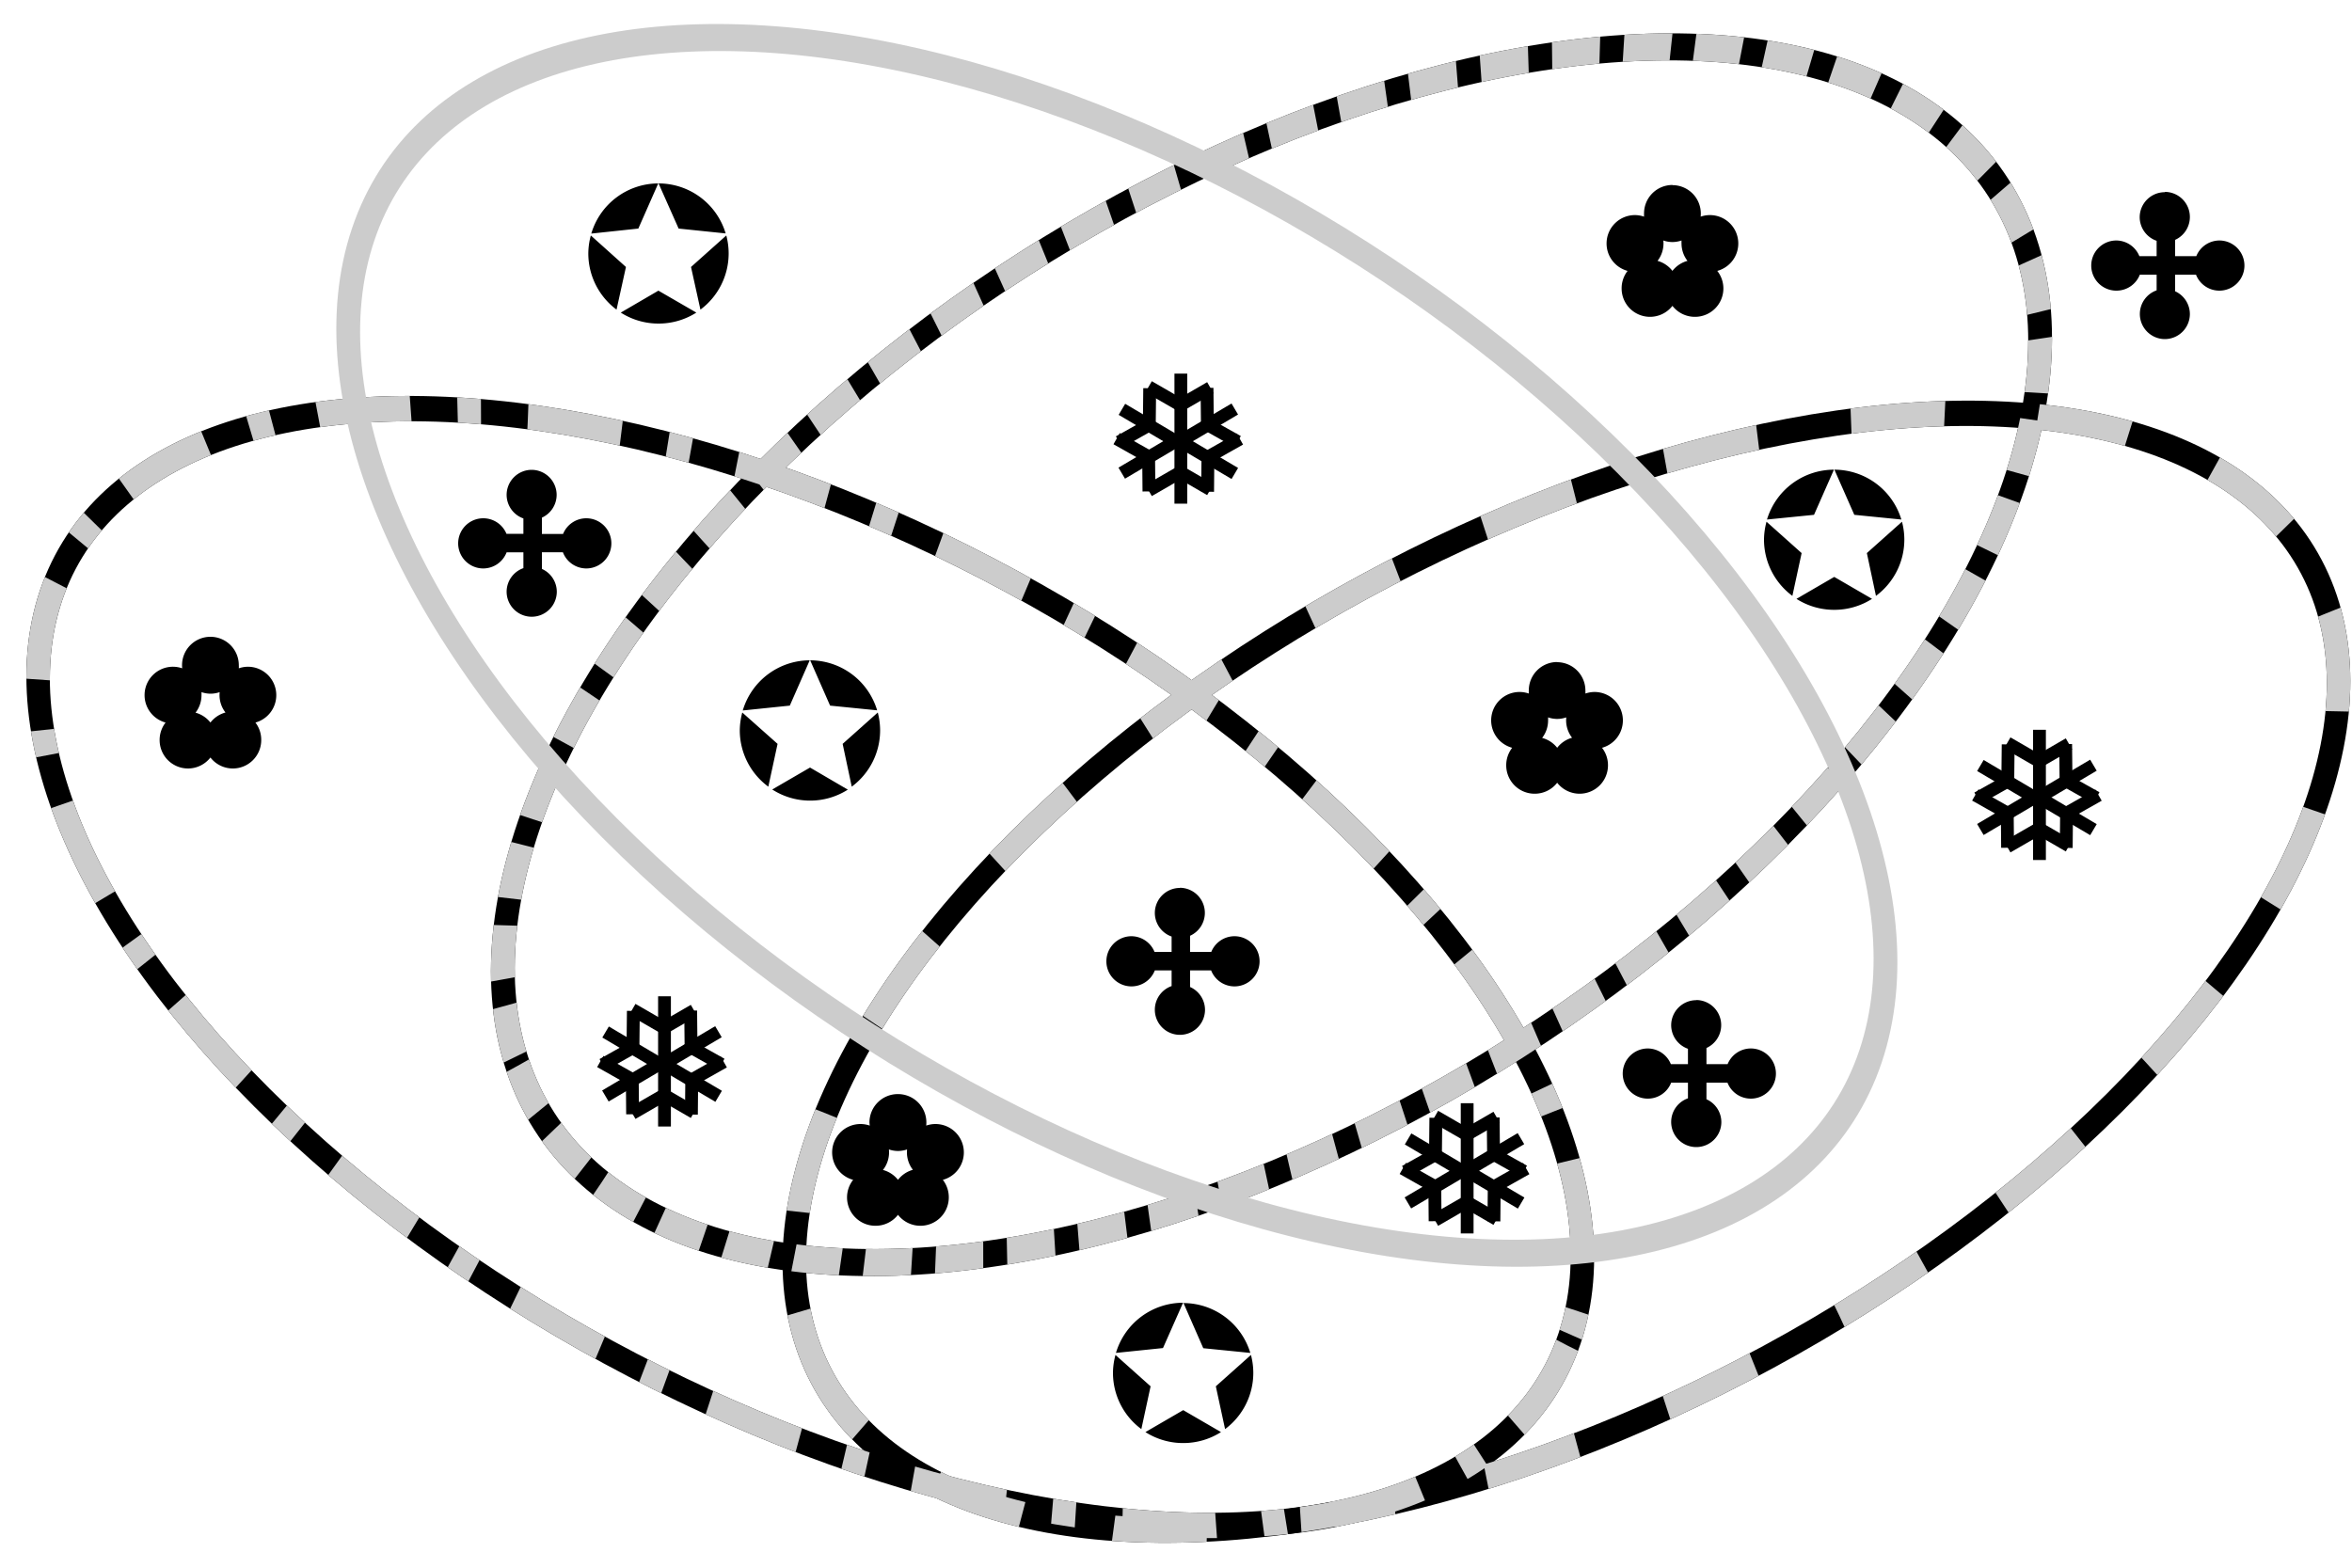 <svg xmlns="http://www.w3.org/2000/svg" width="150mm" height="100mm" viewBox="0 0 150 100"><ellipse cx="-64.34" cy="76.47" fill="none" stroke="#000" stroke-width="1.62" rx="54.62" ry="30.07" transform="matrix(-.88 .48 .32 .95 0 0)"/><ellipse cx="69.92" cy="32.15" fill="none" stroke="#000" stroke-width="1.55" rx="53.63" ry="27.87" transform="matrix(.9 .45 -.35 .94 0 0)"/><ellipse cx="-71.96" cy="100.39" fill="none" stroke="#000" stroke-width="1.55" rx="53.63" ry="27.87" transform="matrix(-.9 .45 .35 .94 0 0)"/><ellipse cx="81.69" cy="2.06" fill="none" stroke="#ccc" stroke-width="1.62" rx="54.62" ry="30.07" transform="matrix(.88 .48 -.32 .95 0 0)"/><ellipse cx="-64.34" cy="76.47" fill="none" stroke="#ccc" stroke-dasharray="3.25 1.62" stroke-width="1.62" rx="54.62" ry="30.07" transform="matrix(-.88 .48 .32 .95 0 0)"/><ellipse cx="69.92" cy="32.15" fill="none" stroke="#ccc" stroke-dasharray="6.19 3.1 1.55 3.1" stroke-width="1.55" rx="53.63" ry="27.87" transform="matrix(.9 .45 -.35 .94 0 0)"/><ellipse cx="-71.96" cy="100.39" fill="none" stroke="#ccc" stroke-dasharray="6.19 6.19" stroke-width="1.55" rx="53.63" ry="27.87" transform="matrix(-.9 .45 .35 .94 0 0)"/><path d="M138.06 12.26a1.6 1.6 0 0 0-1.6 1.6 1.6 1.6 0 0 0 1.08 1.5v.98h-1.1a1.6 1.6 0 0 0-1.47-1 1.6 1.6 0 0 0-1.6 1.6 1.6 1.6 0 0 0 1.6 1.6 1.6 1.6 0 0 0 1.5-1.02h1.07v1a1.6 1.6 0 0 0-1.07 1.51 1.6 1.6 0 0 0 1.6 1.6 1.6 1.6 0 0 0 1.59-1.6 1.6 1.6 0 0 0-.94-1.45v-1.06h1.33a1.6 1.6 0 0 0 1.5 1.02 1.6 1.6 0 0 0 1.59-1.6 1.6 1.6 0 0 0-1.6-1.6 1.6 1.6 0 0 0-1.47 1h-1.35V15.3a1.6 1.6 0 0 0 .94-1.46 1.6 1.6 0 0 0-1.6-1.6zM42 11.7l1.28 2.88 3 .31A4.47 4.47 0 0 0 42 11.7zm-.02 0a4.47 4.47 0 0 0-4.27 3.2l3-.32zm4.34 3.32-2.25 2.01.6 2.72a4.47 4.47 0 0 0 1.8-3.57 4.47 4.47 0 0 0-.15-1.16zm-8.64 0a4.47 4.47 0 0 0-.16 1.16 4.47 4.47 0 0 0 1.8 3.57l.6-2.72zm4.31 3.52-2.4 1.4a4.47 4.47 0 0 0 2.4.7 4.47 4.47 0 0 0 2.42-.7zM106.66 11.8a1.81 1.81 0 0 0-1.81 1.82 1.81 1.81 0 0 0 0 .2 1.81 1.81 0 0 0-.57-.1 1.81 1.81 0 0 0-1.82 1.81 1.81 1.81 0 0 0 1.34 1.75 1.81 1.81 0 0 0-.38 1.11 1.81 1.81 0 0 0 1.8 1.82 1.81 1.81 0 0 0 1.44-.7 1.81 1.81 0 0 0 1.43.7 1.81 1.81 0 0 0 1.82-1.82 1.81 1.81 0 0 0-.39-1.11 1.81 1.81 0 0 0 1.34-1.75 1.81 1.81 0 0 0-1.81-1.81 1.81 1.81 0 0 0-.59.1 1.81 1.81 0 0 0 .01-.2 1.81 1.81 0 0 0-1.8-1.81zm.58 3.54a1.81 1.81 0 0 0 0 .2 1.81 1.81 0 0 0 .38 1.1 1.81 1.81 0 0 0-.96.64 1.81 1.81 0 0 0-.95-.64 1.81 1.81 0 0 0 .38-1.1 1.81 1.81 0 0 0-.01-.2 1.81 1.81 0 0 0 .58.1 1.81 1.81 0 0 0 .58-.1z"/><g color="#000"><path d="M-18.1 5.67v8.05M-18.9 5.67v8.05h1.6V5.67Z" transform="matrix(.51 0 0 .51 84.54 20.94)"/><path d="m-21.73 6.62-.8 1.39 4.37 2.52 4.15-2.4-.8-1.39-3.35 1.94z" transform="matrix(.51 0 0 .51 84.54 20.94)"/><path d="M-18.1 5.67v8.05M-18.9 5.67v8.05h1.6V5.67Z" transform="matrix(.51 0 0 -.51 84.54 35.02)"/><path d="m-21.73 6.62-.8 1.39 4.37 2.52 4.15-2.4-.8-1.39-3.35 1.94z" transform="matrix(.51 0 0 -.51 84.54 35.02)"/><path d="M-18.1 5.67v8.05M-18.9 5.67v8.05h1.6V5.67Z" transform="matrix(.26 .44 -.44 .26 85.95 32.58)"/><path d="m-21.73 6.62-.8 1.39 4.37 2.52 4.15-2.4-.8-1.39-3.35 1.94z" transform="matrix(.26 .44 -.44 .26 85.95 32.58)"/><path d="M-18.1 5.67v8.05M-18.9 5.67v8.05h1.6V5.67Z" transform="matrix(.26 .44 .44 -.26 73.75 39.62)"/><path d="m-21.73 6.62-.8 1.39 4.37 2.52 4.15-2.4-.8-1.39-3.35 1.94z" transform="matrix(.26 .44 .44 -.26 73.75 39.62)"/><path d="M-18.1 5.67v8.05M-18.9 5.67v8.05h1.6V5.67Z" transform="matrix(-.26 .44 -.44 -.26 76.54 39.64)"/><path d="m-21.73 6.62-.8 1.39 4.37 2.52 4.15-2.4-.8-1.39-3.35 1.94z" transform="matrix(-.26 .44 -.44 -.26 76.54 39.64)"/><path d="M-18.1 5.67v8.05M-18.9 5.67v8.05h1.6V5.67Z" transform="matrix(-.26 .44 .44 .26 64.35 32.6)"/><path d="m-21.73 6.62-.8 1.39 4.37 2.52 4.15-2.4-.8-1.39-3.35 1.94z" transform="matrix(-.26 .44 .44 .26 64.35 32.6)"/></g><path d="M13.42 40.62a1.81 1.81 0 0 0-1.81 1.81 1.81 1.81 0 0 0 .01.2 1.81 1.81 0 0 0-.58-.1 1.81 1.81 0 0 0-1.82 1.81 1.81 1.81 0 0 0 1.34 1.75 1.81 1.81 0 0 0-.38 1.12 1.81 1.81 0 0 0 1.81 1.81 1.81 1.81 0 0 0 1.43-.7 1.81 1.81 0 0 0 1.44.7 1.81 1.81 0 0 0 1.8-1.81 1.81 1.81 0 0 0-.37-1.12 1.81 1.81 0 0 0 1.33-1.75 1.81 1.81 0 0 0-1.81-1.81 1.81 1.81 0 0 0-.58.1 1.81 1.81 0 0 0 0-.2 1.81 1.81 0 0 0-1.8-1.81zm.59 3.53a1.81 1.81 0 0 0-.01.2 1.81 1.81 0 0 0 .38 1.1 1.81 1.81 0 0 0-.96.64 1.81 1.81 0 0 0-.95-.63 1.81 1.81 0 0 0 .38-1.12 1.81 1.81 0 0 0 0-.19 1.81 1.81 0 0 0 .57.1 1.81 1.81 0 0 0 .59-.1zM33.9 29.97a1.6 1.6 0 0 0-1.59 1.6 1.6 1.6 0 0 0 1.07 1.5v.98H32.3a1.6 1.6 0 0 0-1.48-.99 1.6 1.6 0 0 0-1.6 1.6 1.6 1.6 0 0 0 1.6 1.6 1.6 1.6 0 0 0 1.49-1.03h1.07v1.01a1.6 1.6 0 0 0-1.07 1.5 1.6 1.6 0 0 0 1.6 1.6 1.6 1.6 0 0 0 1.6-1.6 1.6 1.6 0 0 0-.95-1.45v-1.06h1.34a1.6 1.6 0 0 0 1.49 1.03 1.6 1.6 0 0 0 1.6-1.6 1.6 1.6 0 0 0-1.6-1.6 1.6 1.6 0 0 0-1.48 1h-1.35v-1.04a1.6 1.6 0 0 0 .94-1.45 1.6 1.6 0 0 0-1.6-1.6z"/><g color="#000"><path d="M-18.1 5.67v8.05M-18.9 5.67v8.05h1.6V5.67Z" transform="matrix(.51 0 0 .51 51.61 60.66)"/><path d="m-21.73 6.62-.8 1.39 4.37 2.52 4.15-2.4-.8-1.39-3.35 1.94z" transform="matrix(.51 0 0 .51 51.61 60.66)"/><path d="M-18.1 5.67v8.05M-18.9 5.67v8.05h1.6V5.67Z" transform="matrix(.51 0 0 -.51 51.61 74.75)"/><path d="m-21.73 6.62-.8 1.39 4.37 2.52 4.15-2.4-.8-1.39-3.35 1.94z" transform="matrix(.51 0 0 -.51 51.61 74.75)"/><path d="M-18.1 5.67v8.05M-18.9 5.67v8.05h1.6V5.67Z" transform="matrix(.26 .44 -.44 .26 53.02 72.3)"/><path d="m-21.73 6.62-.8 1.39 4.37 2.52 4.15-2.4-.8-1.39-3.35 1.94z" transform="matrix(.26 .44 -.44 .26 53.02 72.3)"/><path d="M-18.1 5.67v8.05M-18.9 5.67v8.05h1.6V5.67Z" transform="matrix(.26 .44 .44 -.26 40.82 79.35)"/><path d="m-21.73 6.62-.8 1.39 4.37 2.52 4.15-2.4-.8-1.39-3.35 1.94z" transform="matrix(.26 .44 .44 -.26 40.82 79.35)"/><path d="M-18.1 5.67v8.05M-18.9 5.67v8.05h1.6V5.67Z" transform="matrix(-.26 .44 -.44 -.26 43.62 79.37)"/><path d="m-21.73 6.62-.8 1.39 4.37 2.52 4.15-2.4-.8-1.39-3.35 1.94z" transform="matrix(-.26 .44 -.44 -.26 43.62 79.37)"/><path d="M-18.1 5.67v8.05M-18.9 5.67v8.05h1.6V5.67Z" transform="matrix(-.26 .44 .44 .26 31.42 72.32)"/><path d="m-21.73 6.62-.8 1.39 4.37 2.52 4.15-2.4-.8-1.39-3.35 1.94z" transform="matrix(-.26 .44 .44 .26 31.42 72.32)"/></g><path d="m51.67 42.12 1.27 2.89 3 .3a4.47 4.47 0 0 0-4.27-3.19zm-.03 0a4.47 4.47 0 0 0-4.27 3.2l3-.31zm4.34 3.33-2.24 2 .58 2.73a4.47 4.47 0 0 0 1.81-3.58 4.47 4.47 0 0 0-.15-1.15zm-8.64 0a4.47 4.47 0 0 0-.16 1.15A4.47 4.47 0 0 0 49 50.18l.59-2.73zm4.32 3.51-2.41 1.4a4.47 4.47 0 0 0 2.4.71 4.47 4.47 0 0 0 2.42-.7z"/><g color="#000"><path d="M-18.1 5.67v8.05M-18.9 5.67v8.05h1.6V5.67Z" transform="matrix(.51 0 0 .51 139.3 43.66)"/><path d="m-21.73 6.62-.8 1.39 4.37 2.52 4.15-2.4-.8-1.39-3.35 1.94z" transform="matrix(.51 0 0 .51 139.3 43.66)"/><path d="M-18.1 5.67v8.05M-18.9 5.67v8.05h1.6V5.67Z" transform="matrix(.51 0 0 -.51 139.3 57.75)"/><path d="m-21.73 6.62-.8 1.39 4.37 2.52 4.15-2.4-.8-1.39-3.35 1.94z" transform="matrix(.51 0 0 -.51 139.3 57.75)"/><path d="M-18.1 5.67v8.05M-18.9 5.67v8.05h1.6V5.67Z" transform="matrix(.26 .44 -.44 .26 140.71 55.3)"/><path d="m-21.73 6.62-.8 1.39 4.37 2.52 4.15-2.4-.8-1.39-3.35 1.94z" transform="matrix(.26 .44 -.44 .26 140.71 55.3)"/><path d="M-18.1 5.67v8.05M-18.9 5.67v8.05h1.6V5.67Z" transform="matrix(.26 .44 .44 -.26 128.51 62.35)"/><path d="m-21.73 6.62-.8 1.39 4.37 2.52 4.15-2.4-.8-1.39-3.35 1.94z" transform="matrix(.26 .44 .44 -.26 128.51 62.35)"/><path d="M-18.1 5.67v8.05M-18.9 5.67v8.05h1.6V5.67Z" transform="matrix(-.26 .44 -.44 -.26 131.3 62.36)"/><path d="m-21.73 6.62-.8 1.39 4.37 2.52 4.15-2.4-.8-1.39-3.35 1.94z" transform="matrix(-.26 .44 -.44 -.26 131.3 62.36)"/><path d="M-18.1 5.67v8.05M-18.9 5.67v8.05h1.6V5.67Z" transform="matrix(-.26 .44 .44 .26 119.1 55.32)"/><path d="m-21.73 6.62-.8 1.39 4.37 2.52 4.15-2.4-.8-1.39-3.35 1.94z" transform="matrix(-.26 .44 .44 .26 119.1 55.32)"/></g><path d="M108.18 63.8a1.6 1.6 0 0 0-1.6 1.6 1.6 1.6 0 0 0 1.07 1.5v.98h-1.09a1.6 1.6 0 0 0-1.47-1 1.6 1.6 0 0 0-1.6 1.6 1.6 1.6 0 0 0 1.6 1.6 1.6 1.6 0 0 0 1.49-1.02h1.07v1a1.6 1.6 0 0 0-1.07 1.51 1.6 1.6 0 0 0 1.6 1.6 1.6 1.6 0 0 0 1.6-1.6 1.6 1.6 0 0 0-.95-1.45v-1.06h1.34a1.6 1.6 0 0 0 1.49 1.02 1.6 1.6 0 0 0 1.6-1.6 1.6 1.6 0 0 0-1.6-1.6 1.6 1.6 0 0 0-1.48 1h-1.35v-1.03a1.6 1.6 0 0 0 .94-1.46 1.6 1.6 0 0 0-1.6-1.6zM116.99 29.96l1.27 2.88 3 .3a4.47 4.47 0 0 0-4.27-3.18zm-.03 0a4.47 4.47 0 0 0-4.27 3.18l3-.3zm4.34 3.32-2.24 2 .58 2.73a4.47 4.47 0 0 0 1.81-3.58 4.47 4.47 0 0 0-.15-1.15zm-8.64 0a4.47 4.47 0 0 0-.16 1.15 4.47 4.47 0 0 0 1.81 3.58l.59-2.73zm4.32 3.52-2.41 1.4a4.47 4.47 0 0 0 2.4.7 4.47 4.47 0 0 0 2.42-.7zM99.3 42.23a1.81 1.81 0 0 0-1.8 1.81 1.81 1.81 0 0 0 0 .2 1.81 1.81 0 0 0-.58-.1 1.81 1.81 0 0 0-1.82 1.81 1.81 1.81 0 0 0 1.34 1.75 1.81 1.81 0 0 0-.38 1.12 1.81 1.81 0 0 0 1.81 1.81 1.81 1.81 0 0 0 1.44-.7 1.81 1.81 0 0 0 1.43.7 1.81 1.81 0 0 0 1.81-1.81 1.81 1.81 0 0 0-.38-1.12 1.81 1.81 0 0 0 1.33-1.75 1.81 1.81 0 0 0-1.81-1.81 1.81 1.81 0 0 0-.58.1 1.81 1.81 0 0 0 0-.2 1.81 1.81 0 0 0-1.8-1.8zm.59 3.53a1.81 1.81 0 0 0-.01.2 1.81 1.81 0 0 0 .38 1.1 1.81 1.81 0 0 0-.95.64 1.81 1.81 0 0 0-.96-.63 1.81 1.81 0 0 0 .38-1.12 1.81 1.81 0 0 0 0-.19 1.81 1.81 0 0 0 .57.1 1.81 1.81 0 0 0 .59-.1zM75.47 83.1 76.74 86l3 .3a4.47 4.47 0 0 0-4.27-3.18zm-.02 0a4.47 4.47 0 0 0-4.28 3.2l3-.31zm4.33 3.33-2.24 2 .59 2.73a4.47 4.47 0 0 0 1.8-3.58 4.47 4.47 0 0 0-.15-1.15zm-8.64 0a4.47 4.47 0 0 0-.16 1.15 4.47 4.47 0 0 0 1.81 3.58l.59-2.73zm4.32 3.52-2.41 1.4a4.47 4.47 0 0 0 2.4.7 4.47 4.47 0 0 0 2.42-.7z"/><g color="#000"><path d="M-18.1 5.67v8.05M-18.9 5.67v8.05h1.6V5.67Z" transform="matrix(.51 0 0 .51 102.8 67.48)"/><path d="m-21.73 6.62-.8 1.39 4.37 2.52 4.15-2.4-.8-1.39-3.35 1.94z" transform="matrix(.51 0 0 .51 102.8 67.48)"/><path d="M-18.1 5.67v8.05M-18.9 5.67v8.05h1.6V5.67Z" transform="matrix(.51 0 0 -.51 102.8 81.57)"/><path d="m-21.73 6.62-.8 1.39 4.37 2.52 4.15-2.4-.8-1.39-3.35 1.94z" transform="matrix(.51 0 0 -.51 102.8 81.57)"/><path d="M-18.1 5.67v8.05M-18.9 5.67v8.05h1.6V5.67Z" transform="matrix(.26 .44 -.44 .26 104.2 79.12)"/><path d="m-21.73 6.62-.8 1.39 4.37 2.52 4.15-2.4-.8-1.39-3.35 1.94z" transform="matrix(.26 .44 -.44 .26 104.2 79.12)"/><path d="M-18.1 5.67v8.05M-18.9 5.67v8.05h1.6V5.67Z" transform="matrix(.26 .44 .44 -.26 92 86.17)"/><path d="m-21.73 6.62-.8 1.39 4.37 2.52 4.15-2.4-.8-1.39-3.35 1.94z" transform="matrix(.26 .44 .44 -.26 92 86.17)"/><path d="M-18.1 5.67v8.05M-18.9 5.67v8.05h1.6V5.67Z" transform="matrix(-.26 .44 -.44 -.26 94.8 86.18)"/><path d="m-21.73 6.62-.8 1.39 4.37 2.52 4.15-2.4-.8-1.39-3.35 1.94z" transform="matrix(-.26 .44 -.44 -.26 94.8 86.18)"/><path d="M-18.1 5.67v8.05M-18.9 5.67v8.05h1.6V5.67Z" transform="matrix(-.26 .44 .44 .26 82.6 79.14)"/><path d="m-21.73 6.62-.8 1.39 4.37 2.52 4.15-2.4-.8-1.39-3.35 1.94z" transform="matrix(-.26 .44 .44 .26 82.6 79.14)"/></g><path d="M57.27 69.79a1.81 1.81 0 0 0-1.82 1.81 1.81 1.81 0 0 0 .02.2 1.81 1.81 0 0 0-.59-.1 1.81 1.81 0 0 0-1.81 1.81 1.81 1.81 0 0 0 1.34 1.75 1.81 1.81 0 0 0-.39 1.12 1.81 1.81 0 0 0 1.82 1.81 1.81 1.81 0 0 0 1.43-.7 1.81 1.81 0 0 0 1.43.7 1.81 1.81 0 0 0 1.81-1.81 1.81 1.81 0 0 0-.38-1.12 1.81 1.81 0 0 0 1.34-1.75 1.81 1.81 0 0 0-1.82-1.81 1.81 1.81 0 0 0-.58.1 1.81 1.81 0 0 0 .01-.2 1.81 1.81 0 0 0-1.81-1.81zm.58 3.53a1.81 1.81 0 0 0-.01.2 1.81 1.81 0 0 0 .38 1.1 1.81 1.81 0 0 0-.95.64 1.81 1.81 0 0 0-.96-.63 1.81 1.81 0 0 0 .39-1.12 1.81 1.81 0 0 0-.01-.19 1.81 1.81 0 0 0 .58.1 1.81 1.81 0 0 0 .58-.1zM75.25 56.64a1.6 1.6 0 0 0-1.6 1.6 1.6 1.6 0 0 0 1.07 1.5v.98h-1.09a1.6 1.6 0 0 0-1.47-1 1.6 1.6 0 0 0-1.6 1.6 1.6 1.6 0 0 0 1.6 1.6 1.6 1.6 0 0 0 1.49-1.02h1.07v1a1.6 1.6 0 0 0-1.07 1.51 1.6 1.6 0 0 0 1.6 1.6 1.6 1.6 0 0 0 1.6-1.6 1.6 1.6 0 0 0-.95-1.45V61.9h1.34a1.6 1.6 0 0 0 1.49 1.02 1.6 1.6 0 0 0 1.6-1.6 1.6 1.6 0 0 0-1.6-1.6 1.6 1.6 0 0 0-1.48 1H75.9v-1.03a1.6 1.6 0 0 0 .94-1.46 1.6 1.6 0 0 0-1.6-1.6z"/></svg>